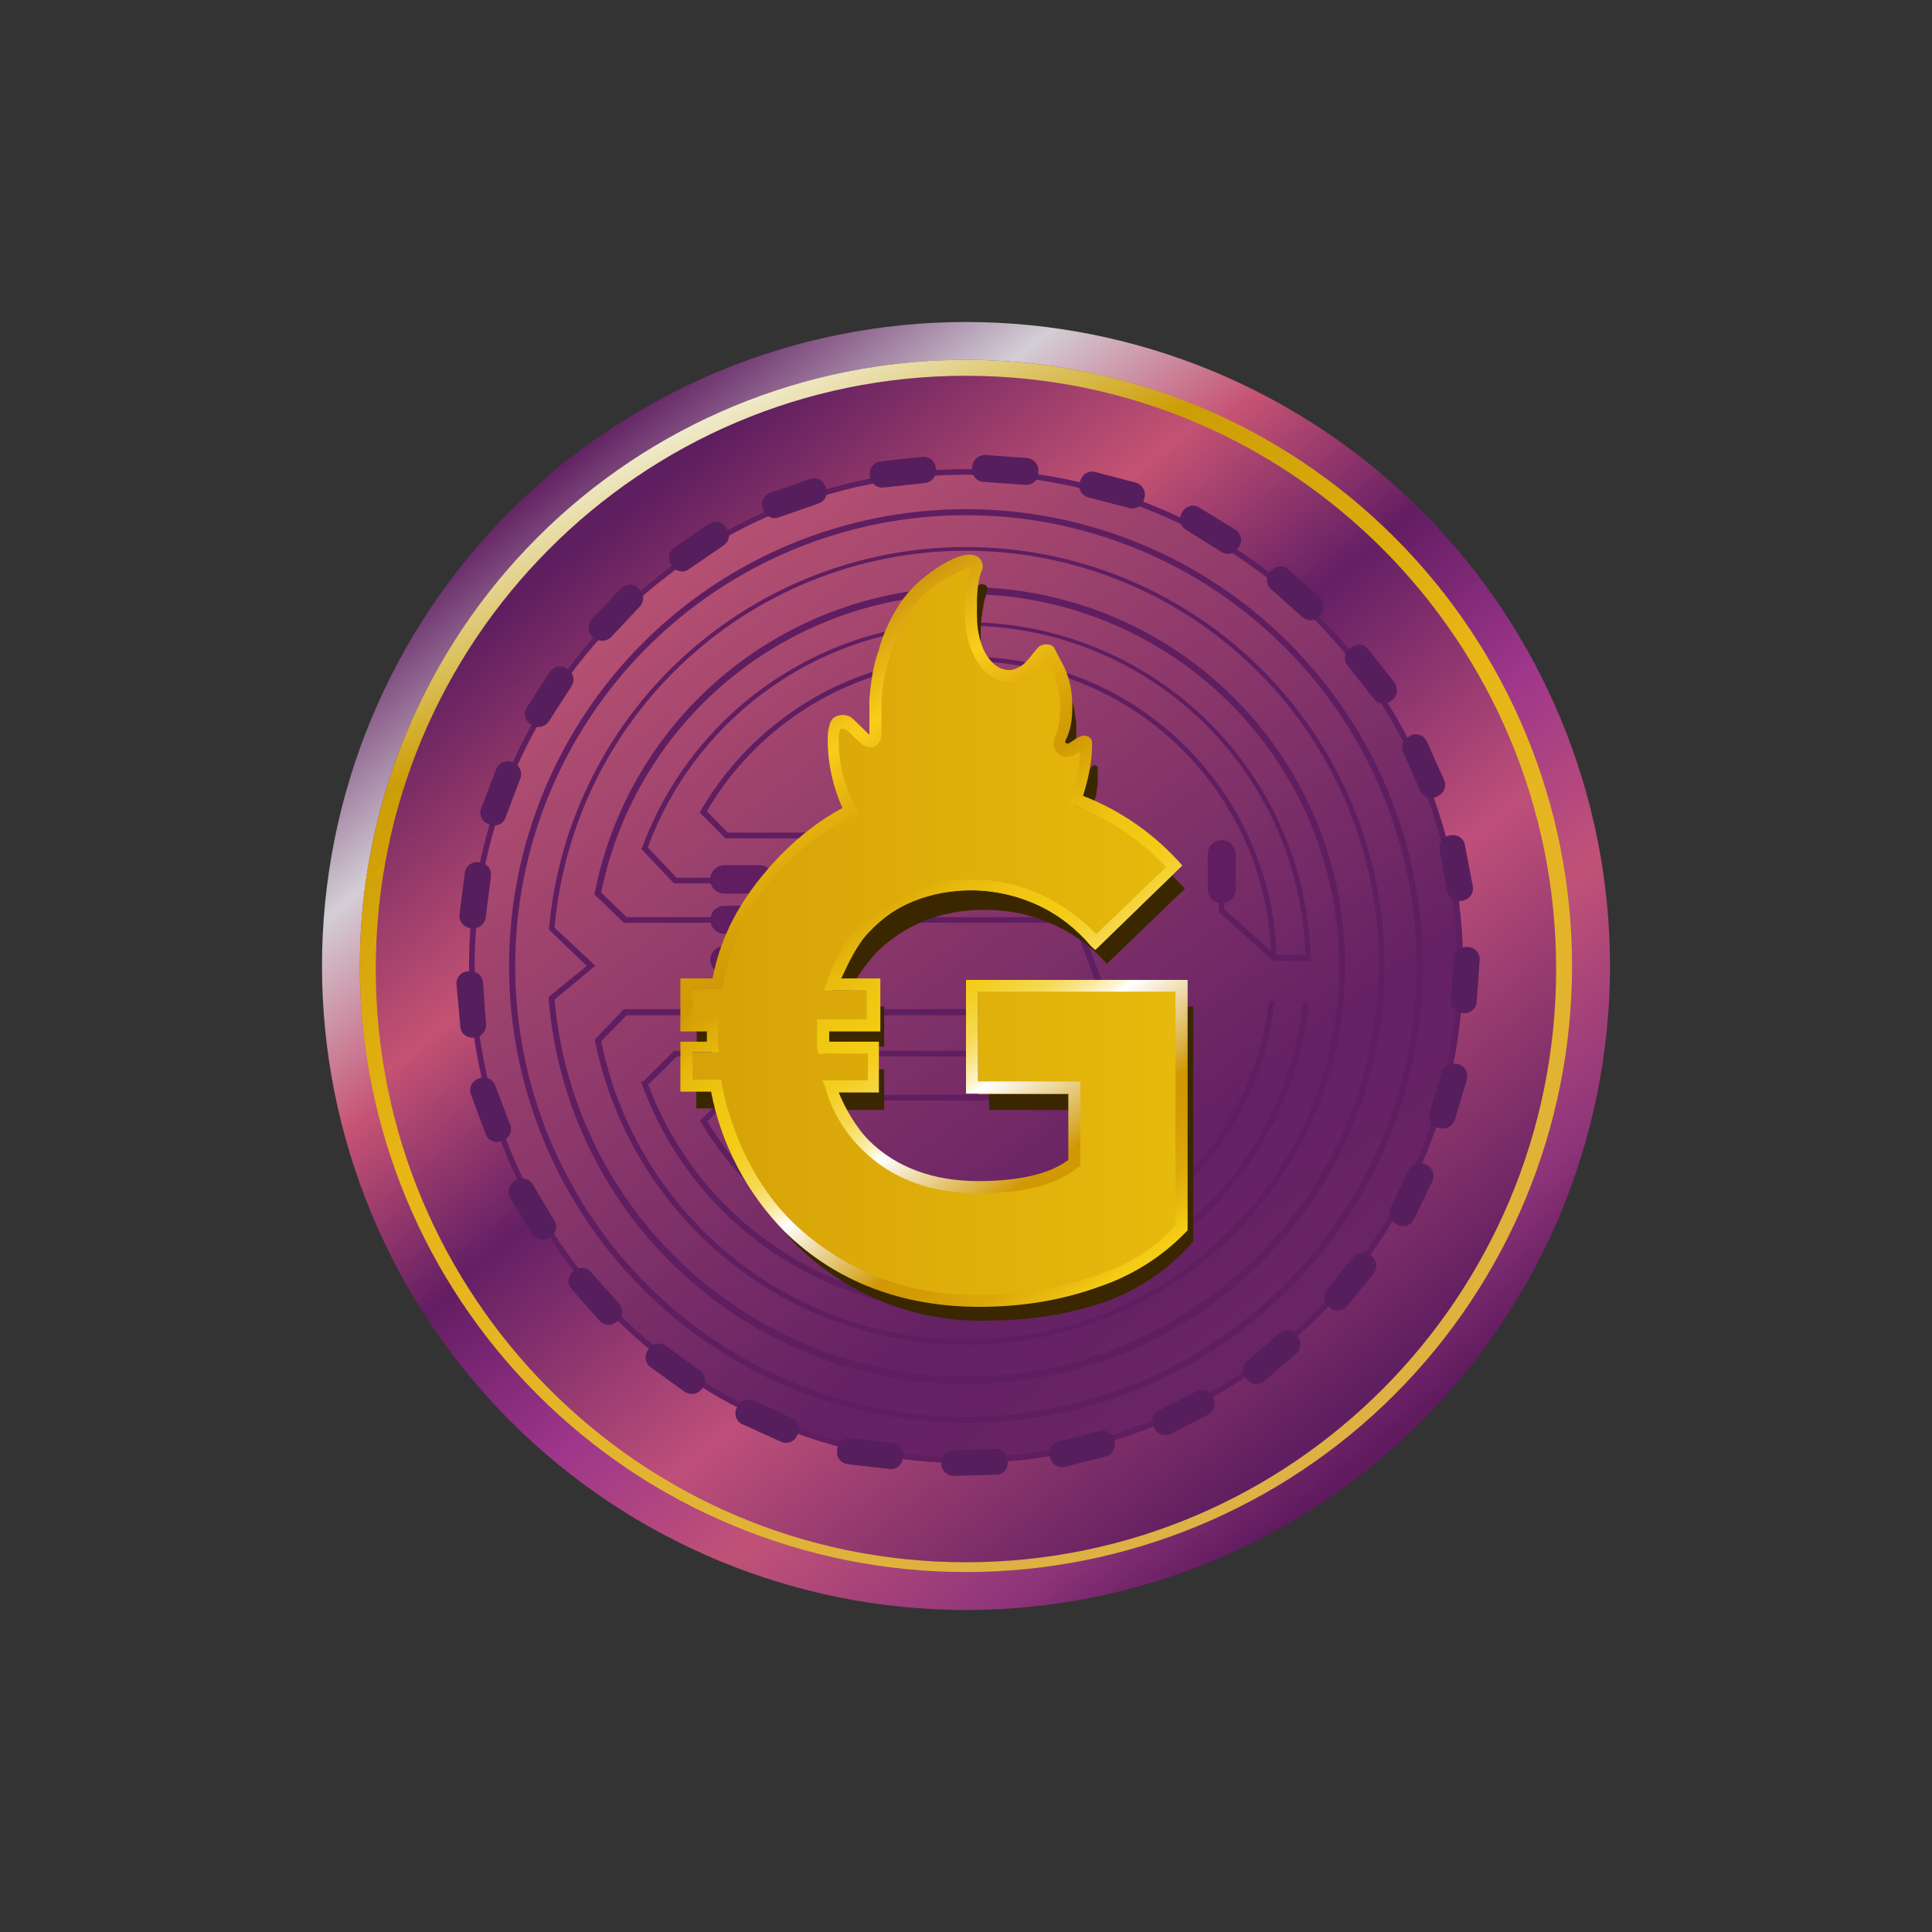 <svg width="24" height="24" viewBox="0 0 24 24" fill="none" xmlns="http://www.w3.org/2000/svg">
<rect x="0" y="0" width="24" height="24" fill="#333333" stroke="none"/>
<path d="M20 12C20 14.122 19.157 16.157 17.657 17.657C16.157 19.157 14.122 20 12 20C9.878 20 7.843 19.157 6.343 17.657C4.843 16.157 4 14.122 4 12C4 9.878 4.843 7.843 6.343 6.343C7.843 4.843 9.878 4 12 4C14.122 4 16.157 4.843 17.657 6.343C19.157 7.843 20 9.878 20 12Z" fill="url(#paint0_linear_328_22791)"/>
<path d="M19.529 12C19.529 13.997 18.736 15.912 17.324 17.324C15.912 18.736 13.996 19.529 12 19.529C10.003 19.529 8.088 18.736 6.676 17.324C5.263 15.912 4.47 13.997 4.47 12C4.47 10.003 5.263 8.088 6.676 6.676C8.088 5.264 10.003 4.47 12 4.47C13.996 4.47 15.912 5.264 17.324 6.676C18.736 8.088 19.529 10.003 19.529 12Z" fill="url(#paint1_linear_328_22791)"/>
<path fill-rule="evenodd" clip-rule="evenodd" d="M12 19.529C13.996 19.529 15.912 18.736 17.324 17.324C18.736 15.912 19.529 13.997 19.529 12C19.529 10.003 18.736 8.088 17.324 6.676C15.912 5.264 13.996 4.47 12 4.47C10.003 4.47 8.088 5.264 6.676 6.676C5.263 8.088 4.47 10.003 4.47 12C4.47 13.997 5.263 15.912 6.676 17.324C8.088 18.736 10.003 19.529 12 19.529ZM12 19.407C16.047 19.407 19.331 16.108 19.331 12.037C19.331 7.967 16.047 4.668 12 4.668C7.953 4.668 4.668 7.967 4.668 12.037C4.668 16.108 7.953 19.407 12 19.407Z" fill="url(#paint2_linear_328_22791)"/>
<path d="M18.174 12.001C18.174 12.812 18.014 13.614 17.704 14.363C17.394 15.112 16.939 15.793 16.366 16.366C15.792 16.94 15.112 17.394 14.363 17.705C13.614 18.015 12.811 18.175 12 18.175C11.189 18.175 10.386 18.015 9.637 17.705C8.888 17.394 8.207 16.94 7.634 16.366C7.061 15.793 6.606 15.112 6.296 14.363C5.985 13.614 5.826 12.812 5.826 12.001C5.826 10.363 6.476 8.793 7.634 7.635C8.792 6.477 10.362 5.827 12 5.827C13.637 5.827 15.208 6.477 16.366 7.635C17.523 8.793 18.174 10.363 18.174 12.001Z" fill="url(#paint3_linear_328_22791)"/>
<path fill-rule="evenodd" clip-rule="evenodd" d="M12 18.104C13.619 18.104 15.171 17.461 16.316 16.317C17.46 15.172 18.103 13.619 18.103 12.001C18.103 10.382 17.46 8.829 16.316 7.685C15.171 6.54 13.619 5.897 12 5.897C10.381 5.897 8.829 6.54 7.684 7.685C6.539 8.829 5.896 10.382 5.896 12.001C5.896 13.619 6.539 15.172 7.684 16.317C8.829 17.461 10.381 18.104 12 18.104ZM12 18.175C12.811 18.175 13.614 18.015 14.363 17.705C15.112 17.394 15.792 16.94 16.366 16.366C16.939 15.793 17.394 15.112 17.704 14.363C18.014 13.614 18.174 12.812 18.174 12.001C18.174 11.19 18.014 10.387 17.704 9.638C17.394 8.889 16.939 8.208 16.366 7.635C15.792 7.062 15.112 6.607 14.363 6.297C13.614 5.986 12.811 5.827 12 5.827C10.362 5.827 8.792 6.477 7.634 7.635C6.476 8.793 5.826 10.363 5.826 12.001C5.826 13.638 6.476 15.209 7.634 16.366C8.792 17.524 10.362 18.175 12 18.175Z" fill="#5F1E60"/>
<path fill-rule="evenodd" clip-rule="evenodd" d="M12 17.6C13.485 17.6 14.909 17.01 15.959 15.96C17.01 14.91 17.599 13.486 17.599 12C17.599 10.515 17.01 9.091 15.959 8.041C14.909 6.99 13.485 6.4 12 6.4C10.514 6.4 9.09 6.99 8.04 8.041C6.99 9.091 6.4 10.515 6.4 12C6.4 13.486 6.99 14.91 8.04 15.96C9.09 17.01 10.514 17.6 12 17.6ZM12 17.675C13.505 17.675 14.948 17.078 16.012 16.013C17.077 14.949 17.675 13.505 17.675 12C17.675 10.495 17.077 9.052 16.012 7.987C14.948 6.923 13.505 6.325 12 6.325C10.494 6.325 9.051 6.923 7.986 7.987C6.922 9.052 6.324 10.495 6.324 12C6.324 13.505 6.922 14.949 7.986 16.013C9.051 17.078 10.494 17.675 12 17.675Z" fill="#5F1E60"/>
<path d="M13.835 12.612H7.784L7.468 12.936C7.697 14.061 8.336 15.06 9.26 15.741C10.184 16.421 11.328 16.734 12.47 16.619C13.612 16.504 14.671 15.969 15.44 15.117C16.21 14.266 16.636 13.159 16.636 12.012C16.636 10.864 16.21 9.757 15.44 8.906C14.671 8.055 13.612 7.52 12.47 7.404C11.328 7.289 10.184 7.602 9.26 8.283C8.336 8.963 7.697 9.962 7.468 11.087L7.784 11.393H13.393L13.845 12.607L13.835 12.612ZM7.751 11.463L7.384 11.111C7.605 9.962 8.245 8.937 9.181 8.235C10.117 7.533 11.281 7.205 12.445 7.314C13.61 7.424 14.692 7.963 15.48 8.827C16.269 9.691 16.707 10.818 16.71 11.987C16.714 13.157 16.281 14.286 15.497 15.154C14.713 16.022 13.634 16.567 12.47 16.682C11.306 16.798 10.14 16.476 9.201 15.779C8.261 15.082 7.615 14.06 7.388 12.913L7.751 12.536H13.736L13.336 11.463H7.751Z" fill="#5F1E60"/>
<path d="M8.047 10.527L8.405 10.903H12.414V10.974H8.372L7.967 10.546L7.977 10.527C8.322 9.593 8.983 8.808 9.844 8.308C10.705 7.808 11.714 7.623 12.697 7.786C13.679 7.948 14.575 8.448 15.229 9.199C15.883 9.95 16.256 10.905 16.282 11.901V11.934H15.812L15.139 11.327V11.2H15.209V11.294L15.84 11.863H16.216C16.187 10.885 15.819 9.947 15.174 9.211C14.529 8.475 13.648 7.986 12.683 7.828C11.717 7.67 10.726 7.853 9.88 8.345C9.035 8.837 8.386 9.609 8.047 10.527ZM12 16.216C14.174 16.216 15.962 14.569 16.188 12.456L16.259 12.466C16.156 13.428 15.73 14.326 15.05 15.015C14.371 15.704 13.478 16.143 12.518 16.26C11.557 16.377 10.585 16.165 9.761 15.659C8.936 15.152 8.307 14.382 7.977 13.473L7.962 13.444L7.991 13.43H7.995L8.372 13.054H13.275V13.124H8.405C8.29 13.243 8.172 13.359 8.052 13.473C8.352 14.278 8.891 14.972 9.597 15.462C10.302 15.953 11.141 16.216 12 16.216Z" fill="#5F1E60"/>
<path d="M8.782 10.075C9.197 9.367 9.832 8.814 10.59 8.5C11.348 8.187 12.189 8.129 12.982 8.337C13.777 8.545 14.481 9.007 14.988 9.652C15.496 10.297 15.778 11.09 15.793 11.91H15.859C15.841 11.074 15.55 10.266 15.03 9.611C14.511 8.955 13.791 8.487 12.98 8.279C12.17 8.07 11.314 8.133 10.542 8.456C9.77 8.78 9.126 9.346 8.706 10.07L8.692 10.094L9.012 10.414H12.626V10.343H9.04L8.782 10.08V10.075ZM12.024 15.764C12.948 15.765 13.839 15.426 14.529 14.811C15.219 14.197 15.659 13.35 15.765 12.433L15.836 12.442C15.742 13.241 15.4 13.991 14.858 14.586C14.316 15.18 13.601 15.589 12.813 15.755C12.026 15.921 11.206 15.835 10.47 15.51C9.734 15.185 9.119 14.637 8.711 13.943L8.697 13.92L9.026 13.6H13.549V13.67H9.054L8.786 13.929C9.121 14.489 9.595 14.953 10.162 15.275C10.73 15.597 11.371 15.765 12.024 15.764Z" fill="#5F1E60"/>
<path fill-rule="evenodd" clip-rule="evenodd" d="M7.393 11.999L6.889 12.418C7.004 13.735 7.623 14.956 8.617 15.827C9.611 16.699 10.902 17.153 12.223 17.095C13.543 17.038 14.79 16.473 15.704 15.518C16.618 14.563 17.129 13.293 17.129 11.971C17.129 10.649 16.618 9.379 15.704 8.424C14.79 7.469 13.543 6.904 12.223 6.846C10.902 6.789 9.611 7.243 8.617 8.114C7.623 8.986 7.004 10.207 6.889 11.524L7.397 11.999H7.393ZM6.814 12.385C6.915 13.724 7.529 14.972 8.53 15.868C9.53 16.764 10.838 17.239 12.18 17.192C13.522 17.145 14.794 16.582 15.729 15.618C16.665 14.655 17.192 13.367 17.199 12.024C17.207 10.682 16.695 9.388 15.77 8.414C14.845 7.441 13.579 6.862 12.238 6.801C10.897 6.739 9.583 7.199 8.573 8.084C7.563 8.968 6.934 10.21 6.819 11.547L7.289 11.999L6.814 12.385Z" fill="#5F1E60"/>
<path d="M12.08 5.793C12.08 5.713 12.155 5.652 12.24 5.652L12.758 5.689C12.842 5.699 12.904 5.769 12.899 5.849V5.882C12.898 5.902 12.893 5.921 12.884 5.939C12.875 5.957 12.863 5.973 12.848 5.986C12.833 5.999 12.816 6.009 12.797 6.016C12.778 6.022 12.759 6.025 12.739 6.023L12.216 5.986C12.197 5.984 12.178 5.979 12.16 5.971C12.142 5.962 12.126 5.95 12.113 5.935C12.1 5.92 12.09 5.903 12.083 5.884C12.077 5.865 12.074 5.845 12.075 5.826V5.797L12.08 5.793ZM13.421 5.972C13.426 5.952 13.435 5.934 13.447 5.919C13.459 5.903 13.474 5.889 13.491 5.879C13.508 5.869 13.527 5.863 13.546 5.86C13.566 5.857 13.586 5.858 13.605 5.863L14.108 5.995C14.188 6.019 14.24 6.099 14.217 6.183L14.212 6.202C14.207 6.222 14.198 6.24 14.186 6.256C14.174 6.273 14.158 6.286 14.141 6.296C14.123 6.306 14.104 6.313 14.084 6.315C14.064 6.318 14.043 6.316 14.024 6.31L13.52 6.179C13.5 6.174 13.482 6.165 13.466 6.153C13.45 6.14 13.436 6.125 13.426 6.108C13.416 6.09 13.409 6.071 13.407 6.05C13.405 6.03 13.406 6.01 13.412 5.99L13.421 5.972ZM11.624 5.807C11.619 5.768 11.599 5.732 11.568 5.707C11.537 5.683 11.498 5.671 11.459 5.675L10.941 5.732C10.922 5.733 10.902 5.739 10.885 5.748C10.867 5.757 10.851 5.77 10.839 5.785C10.826 5.801 10.816 5.818 10.811 5.837C10.805 5.856 10.803 5.876 10.805 5.896V5.924C10.819 6.004 10.89 6.066 10.974 6.056L11.492 6C11.577 5.99 11.633 5.915 11.628 5.835V5.807H11.624ZM10.254 6.042C10.241 6.005 10.214 5.974 10.179 5.957C10.144 5.939 10.104 5.936 10.066 5.948L9.567 6.122C9.53 6.135 9.499 6.162 9.482 6.197C9.464 6.232 9.461 6.273 9.473 6.31L9.482 6.334C9.511 6.414 9.595 6.456 9.671 6.428L10.169 6.254C10.207 6.241 10.237 6.214 10.255 6.179C10.273 6.144 10.276 6.103 10.264 6.066L10.254 6.042ZM9.017 6.55C9.006 6.533 8.991 6.519 8.975 6.508C8.958 6.496 8.939 6.488 8.92 6.484C8.9 6.481 8.88 6.481 8.86 6.485C8.84 6.489 8.821 6.497 8.805 6.508L8.372 6.804C8.306 6.852 8.287 6.946 8.334 7.016L8.348 7.035C8.395 7.101 8.49 7.12 8.555 7.073L8.988 6.776C9.059 6.729 9.078 6.635 9.031 6.569L9.017 6.55ZM7.925 7.303C7.896 7.276 7.858 7.261 7.818 7.262C7.778 7.263 7.741 7.28 7.713 7.308L7.355 7.689C7.328 7.717 7.312 7.755 7.312 7.795C7.312 7.835 7.328 7.873 7.355 7.901L7.379 7.92C7.435 7.976 7.534 7.972 7.591 7.915L7.948 7.534C7.976 7.505 7.99 7.467 7.99 7.427C7.989 7.387 7.972 7.35 7.944 7.322L7.925 7.303ZM7.035 8.301C7.002 8.28 6.961 8.273 6.922 8.282C6.883 8.291 6.85 8.314 6.828 8.348L6.546 8.786C6.499 8.856 6.518 8.95 6.588 8.993L6.607 9.007C6.678 9.054 6.772 9.03 6.819 8.96L7.101 8.522C7.122 8.488 7.129 8.448 7.12 8.409C7.112 8.37 7.088 8.336 7.054 8.315L7.035 8.301ZM6.353 9.463C6.316 9.451 6.276 9.454 6.241 9.47C6.206 9.487 6.179 9.516 6.165 9.553L5.977 10.042C5.948 10.122 5.986 10.207 6.066 10.235L6.09 10.245C6.165 10.273 6.254 10.235 6.278 10.16L6.466 9.666C6.479 9.629 6.477 9.59 6.461 9.555C6.445 9.52 6.417 9.492 6.381 9.477L6.353 9.459V9.463ZM5.944 10.71C5.924 10.708 5.904 10.709 5.884 10.714C5.865 10.72 5.847 10.729 5.831 10.741C5.816 10.753 5.802 10.768 5.793 10.786C5.783 10.803 5.777 10.822 5.774 10.842L5.708 11.36C5.699 11.445 5.755 11.515 5.84 11.529H5.864C5.944 11.543 6.019 11.482 6.033 11.402L6.099 10.885C6.102 10.865 6.1 10.845 6.095 10.825C6.09 10.806 6.081 10.788 6.069 10.772C6.056 10.756 6.041 10.743 6.024 10.733C6.006 10.724 5.987 10.717 5.967 10.715L5.944 10.71ZM5.812 12.066C5.792 12.067 5.773 12.072 5.755 12.081C5.737 12.089 5.721 12.101 5.708 12.116C5.695 12.131 5.685 12.149 5.678 12.167C5.672 12.186 5.669 12.206 5.671 12.226L5.718 12.748C5.718 12.833 5.793 12.894 5.873 12.889H5.901C5.981 12.88 6.042 12.809 6.038 12.725L6 12.207C5.999 12.187 5.994 12.167 5.985 12.149C5.976 12.131 5.963 12.114 5.948 12.101C5.932 12.088 5.915 12.078 5.895 12.072C5.876 12.066 5.856 12.064 5.835 12.066H5.812ZM5.939 13.402C5.902 13.416 5.871 13.444 5.854 13.48C5.838 13.516 5.836 13.558 5.85 13.595L6.033 14.089C6.061 14.165 6.146 14.207 6.221 14.174L6.25 14.169C6.287 14.155 6.317 14.127 6.334 14.091C6.351 14.055 6.353 14.014 6.339 13.976L6.151 13.482C6.137 13.446 6.11 13.416 6.075 13.4C6.039 13.383 5.999 13.38 5.962 13.393L5.939 13.402ZM6.391 14.673C6.32 14.72 6.297 14.809 6.339 14.88L6.607 15.327C6.654 15.397 6.748 15.421 6.814 15.379L6.838 15.369C6.908 15.322 6.932 15.228 6.885 15.162L6.617 14.71C6.595 14.677 6.562 14.653 6.523 14.644C6.484 14.635 6.443 14.642 6.41 14.663L6.391 14.673ZM7.111 15.802C7.082 15.829 7.064 15.867 7.062 15.906C7.061 15.946 7.075 15.985 7.101 16.014L7.45 16.409C7.506 16.47 7.6 16.475 7.661 16.419L7.68 16.404C7.709 16.378 7.727 16.34 7.728 16.3C7.73 16.261 7.716 16.222 7.69 16.193L7.341 15.802C7.315 15.772 7.278 15.754 7.238 15.751C7.199 15.749 7.16 15.762 7.13 15.788L7.111 15.802ZM8.047 16.776C8 16.842 8.014 16.936 8.08 16.983L8.504 17.289C8.574 17.336 8.668 17.322 8.715 17.256L8.73 17.237C8.741 17.221 8.75 17.203 8.755 17.184C8.76 17.164 8.76 17.144 8.757 17.125C8.754 17.105 8.747 17.086 8.737 17.069C8.726 17.052 8.713 17.037 8.697 17.026L8.273 16.72C8.257 16.708 8.239 16.699 8.219 16.695C8.2 16.69 8.18 16.689 8.16 16.692C8.141 16.695 8.122 16.702 8.105 16.712C8.088 16.723 8.073 16.737 8.061 16.753L8.047 16.776ZM9.148 17.496C9.115 17.572 9.148 17.661 9.224 17.694L9.704 17.91C9.779 17.943 9.868 17.91 9.901 17.835L9.911 17.811C9.927 17.775 9.928 17.734 9.914 17.697C9.899 17.66 9.871 17.63 9.835 17.614L9.36 17.397C9.324 17.381 9.283 17.38 9.246 17.395C9.209 17.409 9.179 17.437 9.162 17.473L9.148 17.496ZM10.4 18.023C10.386 18.103 10.447 18.179 10.527 18.188L11.05 18.249C11.134 18.259 11.205 18.202 11.214 18.117L11.219 18.094C11.222 18.074 11.22 18.054 11.215 18.035C11.21 18.015 11.201 17.997 11.189 17.982C11.176 17.966 11.161 17.953 11.144 17.943C11.126 17.933 11.107 17.927 11.087 17.924L10.569 17.868C10.55 17.865 10.53 17.867 10.51 17.872C10.491 17.877 10.473 17.886 10.457 17.898C10.441 17.911 10.428 17.926 10.418 17.943C10.409 17.961 10.402 17.98 10.4 18V18.023ZM11.694 18.193C11.699 18.273 11.77 18.339 11.85 18.334L12.377 18.32C12.457 18.32 12.523 18.249 12.518 18.165V18.141C12.515 18.102 12.498 18.065 12.469 18.039C12.44 18.012 12.402 17.998 12.363 18L11.845 18.014C11.825 18.014 11.805 18.018 11.786 18.026C11.768 18.034 11.751 18.045 11.737 18.06C11.723 18.074 11.712 18.091 11.704 18.11C11.697 18.129 11.694 18.149 11.694 18.169V18.193ZM13.045 18.113C13.068 18.193 13.148 18.24 13.228 18.221L13.737 18.094C13.774 18.084 13.807 18.06 13.827 18.026C13.847 17.993 13.853 17.953 13.845 17.915V17.892C13.841 17.871 13.832 17.852 13.82 17.836C13.808 17.819 13.793 17.805 13.775 17.794C13.758 17.784 13.738 17.777 13.717 17.774C13.697 17.771 13.676 17.773 13.657 17.779L13.148 17.906C13.129 17.911 13.111 17.919 13.095 17.931C13.079 17.943 13.066 17.958 13.056 17.975C13.046 17.992 13.04 18.011 13.037 18.03C13.034 18.05 13.035 18.07 13.04 18.089L13.045 18.113ZM14.344 17.75C14.381 17.821 14.471 17.849 14.546 17.811L15.012 17.572C15.047 17.553 15.072 17.521 15.084 17.483C15.095 17.445 15.091 17.404 15.073 17.369L15.064 17.346C15.045 17.311 15.013 17.285 14.975 17.274C14.937 17.262 14.896 17.266 14.861 17.285L14.391 17.524C14.356 17.543 14.33 17.575 14.319 17.613C14.307 17.651 14.311 17.692 14.329 17.727L14.344 17.75ZM15.497 17.139C15.548 17.204 15.643 17.209 15.708 17.157L16.104 16.814C16.134 16.788 16.152 16.751 16.154 16.711C16.157 16.671 16.144 16.632 16.118 16.602L16.104 16.583C16.078 16.553 16.041 16.534 16.002 16.53C15.962 16.527 15.922 16.539 15.892 16.564L15.492 16.908C15.462 16.934 15.444 16.971 15.441 17.011C15.438 17.051 15.452 17.09 15.478 17.12L15.497 17.139ZM16.527 16.249C16.588 16.296 16.683 16.291 16.734 16.226L17.064 15.821C17.089 15.79 17.102 15.751 17.098 15.711C17.095 15.671 17.075 15.635 17.045 15.609L17.026 15.595C16.995 15.569 16.956 15.557 16.916 15.561C16.877 15.564 16.84 15.583 16.814 15.614L16.485 16.023C16.433 16.084 16.438 16.179 16.504 16.23L16.527 16.249ZM17.365 15.219C17.445 15.252 17.534 15.219 17.567 15.143L17.793 14.673C17.802 14.655 17.807 14.635 17.808 14.615C17.809 14.596 17.806 14.576 17.8 14.557C17.794 14.538 17.783 14.521 17.77 14.506C17.757 14.491 17.741 14.479 17.723 14.47L17.699 14.461C17.663 14.445 17.623 14.443 17.586 14.456C17.549 14.469 17.518 14.496 17.501 14.532L17.275 15.002C17.238 15.082 17.271 15.171 17.346 15.204L17.37 15.219H17.365ZM17.883 14.014C17.962 14.037 18.043 13.99 18.071 13.915L18.221 13.412C18.233 13.374 18.23 13.333 18.213 13.298C18.195 13.263 18.164 13.236 18.127 13.223L18.099 13.219C18.061 13.207 18.021 13.21 17.986 13.227C17.951 13.245 17.924 13.275 17.911 13.313L17.76 13.816C17.732 13.896 17.779 13.981 17.854 14.005L17.883 14.014ZM18.188 12.588C18.268 12.588 18.339 12.527 18.344 12.447L18.381 11.925C18.383 11.905 18.38 11.885 18.373 11.866C18.367 11.847 18.357 11.83 18.344 11.815C18.331 11.8 18.315 11.788 18.297 11.779C18.279 11.771 18.26 11.766 18.24 11.764H18.216C18.197 11.763 18.177 11.766 18.158 11.772C18.14 11.779 18.122 11.789 18.107 11.802C18.092 11.815 18.08 11.831 18.072 11.849C18.063 11.867 18.058 11.886 18.057 11.906L18.024 12.423C18.014 12.508 18.08 12.579 18.165 12.583H18.188V12.588ZM14.692 6.353C14.739 6.282 14.833 6.259 14.899 6.306L15.346 6.579C15.417 6.626 15.44 6.72 15.393 6.786L15.379 6.809C15.332 6.88 15.242 6.903 15.172 6.856L14.729 6.579C14.696 6.557 14.672 6.524 14.663 6.485C14.655 6.446 14.661 6.405 14.682 6.372L14.692 6.353ZM15.793 7.087C15.819 7.057 15.856 7.039 15.896 7.036C15.936 7.033 15.975 7.047 16.005 7.073L16.395 7.426C16.457 7.482 16.461 7.576 16.405 7.637L16.391 7.656C16.364 7.685 16.326 7.703 16.287 7.705C16.247 7.706 16.208 7.692 16.179 7.666L15.788 7.317C15.758 7.291 15.74 7.254 15.738 7.214C15.735 7.175 15.748 7.136 15.774 7.106L15.793 7.087ZM16.786 8.047C16.852 7.99 16.946 8 16.998 8.066L17.323 8.48C17.37 8.546 17.365 8.64 17.299 8.692L17.28 8.706C17.265 8.718 17.247 8.727 17.228 8.733C17.209 8.738 17.189 8.74 17.169 8.738C17.15 8.736 17.131 8.73 17.113 8.72C17.096 8.71 17.081 8.698 17.068 8.682L16.739 8.268C16.727 8.252 16.718 8.234 16.713 8.215C16.708 8.196 16.706 8.176 16.709 8.156C16.712 8.137 16.718 8.118 16.728 8.1C16.738 8.083 16.751 8.068 16.767 8.056L16.786 8.042V8.047ZM17.529 9.134C17.605 9.101 17.689 9.134 17.727 9.214L17.939 9.689C17.972 9.764 17.939 9.854 17.864 9.887L17.84 9.901C17.822 9.909 17.802 9.913 17.782 9.913C17.763 9.913 17.743 9.909 17.725 9.902C17.706 9.895 17.69 9.884 17.675 9.87C17.661 9.856 17.65 9.839 17.642 9.821L17.431 9.346C17.415 9.309 17.414 9.268 17.428 9.231C17.442 9.194 17.47 9.164 17.506 9.148L17.529 9.134ZM18.024 10.376C18.104 10.362 18.184 10.414 18.198 10.499L18.297 11.016C18.302 11.054 18.293 11.093 18.271 11.124C18.25 11.156 18.216 11.178 18.179 11.186L18.155 11.19C18.136 11.194 18.116 11.195 18.096 11.191C18.077 11.187 18.058 11.18 18.041 11.169C18.025 11.158 18.011 11.144 17.999 11.127C17.988 11.111 17.98 11.092 17.977 11.073L17.883 10.555C17.875 10.517 17.883 10.478 17.904 10.445C17.925 10.413 17.958 10.39 17.995 10.381H18.024V10.376Z" fill="#561E5D"/>
<path d="M15.003 10.612C15.003 10.565 15.021 10.521 15.054 10.489C15.086 10.456 15.131 10.438 15.177 10.438C15.223 10.438 15.268 10.456 15.3 10.489C15.333 10.521 15.351 10.565 15.351 10.612V11.049C15.351 11.095 15.333 11.14 15.3 11.172C15.268 11.205 15.223 11.223 15.177 11.223C15.131 11.223 15.086 11.205 15.054 11.172C15.021 11.14 15.003 11.095 15.003 11.049V10.612ZM9.436 10.748C9.483 10.748 9.528 10.767 9.561 10.8C9.594 10.833 9.612 10.878 9.612 10.925C9.612 10.971 9.594 11.016 9.561 11.049C9.528 11.082 9.483 11.101 9.436 11.101H8.998C8.951 11.101 8.907 11.082 8.873 11.049C8.84 11.016 8.822 10.971 8.822 10.925C8.822 10.878 8.84 10.833 8.873 10.8C8.907 10.767 8.951 10.748 8.998 10.748H9.436ZM9.436 11.247C9.483 11.247 9.528 11.265 9.561 11.299C9.594 11.332 9.612 11.377 9.612 11.423C9.612 11.47 9.594 11.515 9.561 11.548C9.528 11.581 9.483 11.6 9.436 11.6H8.998C8.952 11.6 8.908 11.582 8.875 11.549C8.842 11.516 8.824 11.472 8.824 11.426C8.824 11.38 8.842 11.335 8.875 11.303C8.908 11.27 8.952 11.252 8.998 11.252H9.436V11.247ZM9.436 11.751C9.459 11.751 9.481 11.755 9.503 11.764C9.524 11.773 9.543 11.785 9.559 11.802C9.575 11.818 9.588 11.837 9.597 11.858C9.606 11.879 9.61 11.902 9.61 11.925C9.61 11.947 9.606 11.97 9.597 11.991C9.588 12.012 9.575 12.031 9.559 12.048C9.543 12.064 9.524 12.077 9.503 12.085C9.481 12.094 9.459 12.099 9.436 12.099H8.998C8.975 12.099 8.953 12.094 8.932 12.085C8.91 12.077 8.891 12.064 8.875 12.048C8.859 12.031 8.846 12.012 8.837 11.991C8.829 11.97 8.824 11.947 8.824 11.925C8.824 11.902 8.829 11.879 8.837 11.858C8.846 11.837 8.859 11.818 8.875 11.802C8.891 11.785 8.91 11.773 8.932 11.764C8.953 11.755 8.975 11.751 8.998 11.751H9.436Z" fill="#601D60"/>
<path d="M14.823 12.503V15.421C14.531 15.76 14.157 16.017 13.736 16.169C13.303 16.32 12.819 16.404 12.287 16.404C11.85 16.419 11.415 16.345 11.007 16.188C10.6 16.03 10.228 15.791 9.915 15.487C9.45 15.02 9.142 14.419 9.035 13.769H8.649V13.27H8.983V12.988H8.654V12.489H9.049C9.167 11.887 9.449 11.355 9.896 10.903C10.132 10.654 10.414 10.47 10.696 10.32C10.617 10.193 10.562 10.053 10.536 9.906C10.514 9.829 10.502 9.75 10.498 9.67V9.487C10.498 9.421 10.498 9.374 10.517 9.322C10.517 9.289 10.55 9.256 10.583 9.237C10.616 9.223 10.649 9.237 10.682 9.256C10.734 9.303 10.786 9.355 10.852 9.388C10.852 9.421 10.866 9.435 10.884 9.454C10.931 9.473 10.969 9.473 11.002 9.44C11.016 9.421 11.016 9.407 11.016 9.407V9.209C11.016 9.12 11.016 9.054 11.035 8.974C11.049 8.772 11.082 8.574 11.153 8.372C11.186 8.188 11.247 8.023 11.35 7.854C11.435 7.741 11.539 7.604 11.666 7.524C11.783 7.421 11.934 7.336 12.084 7.289C12.117 7.289 12.15 7.275 12.183 7.256C12.202 7.256 12.23 7.256 12.249 7.275C12.268 7.289 12.268 7.308 12.268 7.322C12.249 7.369 12.249 7.407 12.235 7.44C12.216 7.487 12.216 7.557 12.202 7.604C12.202 7.656 12.183 7.708 12.183 7.774V7.924C12.183 8.037 12.202 8.174 12.249 8.273C12.268 8.357 12.32 8.423 12.353 8.489C12.386 8.536 12.433 8.574 12.503 8.607C12.55 8.654 12.616 8.673 12.687 8.673C12.745 8.674 12.803 8.658 12.852 8.626C12.918 8.588 12.975 8.535 13.016 8.47C13.035 8.456 13.054 8.423 13.068 8.404C13.068 8.404 13.068 8.39 13.087 8.39C13.101 8.357 13.167 8.357 13.181 8.39C13.2 8.437 13.219 8.47 13.233 8.522C13.284 8.621 13.336 8.739 13.35 8.852C13.35 8.889 13.369 8.941 13.369 8.993V9.106C13.369 9.237 13.35 9.374 13.303 9.487C13.303 9.506 13.284 9.52 13.303 9.553C13.317 9.623 13.369 9.637 13.416 9.623C13.435 9.623 13.435 9.604 13.454 9.604C13.487 9.59 13.534 9.557 13.567 9.52C13.567 9.52 13.586 9.506 13.6 9.506C13.619 9.506 13.637 9.52 13.637 9.539V9.703C13.637 9.774 13.619 9.821 13.619 9.873C13.586 9.971 13.534 10.089 13.487 10.202C13.967 10.371 14.367 10.654 14.72 11.04L13.75 11.972C13.557 11.757 13.32 11.586 13.056 11.471C12.791 11.356 12.505 11.299 12.216 11.303C11.684 11.303 11.233 11.492 10.884 11.835C10.696 12.052 10.555 12.254 10.466 12.503H10.983V13.002H10.371V13.284H10.983V13.788H10.452C10.536 14.037 10.687 14.268 10.884 14.47C11.233 14.819 11.703 14.988 12.287 14.988C12.819 14.988 13.219 14.884 13.468 14.687V13.788H12.287V12.503H14.823Z" fill="#3A2700"/>
<path d="M14.683 12.307V15.224C14.394 15.536 14.027 15.765 13.619 15.888C13.186 16.057 12.702 16.123 12.17 16.123C11.734 16.137 11.3 16.063 10.893 15.905C10.486 15.748 10.115 15.51 9.803 15.205C9.329 14.761 9.012 14.175 8.899 13.535H8.518V13.074H8.847V12.791H8.518V12.283H8.918C9.025 11.689 9.317 11.144 9.751 10.725C9.985 10.482 10.263 10.284 10.57 10.142C10.499 10.01 10.433 9.874 10.4 9.723L10.353 9.474V9.29C10.353 9.224 10.353 9.177 10.367 9.125C10.367 9.092 10.4 9.06 10.433 9.041C10.466 9.027 10.499 9.041 10.518 9.06C10.584 9.107 10.636 9.158 10.683 9.21L10.753 9.257C10.786 9.276 10.833 9.276 10.848 9.243C10.866 9.224 10.866 9.21 10.866 9.196V9.008C10.866 8.923 10.866 8.857 10.885 8.773C10.913 8.379 11.032 7.997 11.233 7.657C11.318 7.544 11.422 7.37 11.553 7.285C11.648 7.187 11.803 7.121 11.953 7.05C11.986 7.05 12.019 7.036 12.052 7.017C12.071 7.017 12.099 7.017 12.118 7.036C12.137 7.055 12.137 7.069 12.137 7.083C12.118 7.135 12.118 7.168 12.104 7.22C12.085 7.267 12.085 7.337 12.071 7.384C12.071 7.431 12.052 7.525 12.052 7.591V7.742C12.052 7.86 12.071 7.991 12.118 8.095C12.137 8.175 12.184 8.241 12.217 8.311C12.269 8.358 12.302 8.344 12.367 8.391C12.419 8.424 12.485 8.438 12.556 8.424C12.617 8.424 12.669 8.457 12.72 8.424C12.786 8.392 12.839 8.339 12.871 8.274L12.918 8.208C12.918 8.208 12.918 8.194 12.937 8.194C12.951 8.161 13.017 8.161 13.036 8.194L13.102 8.311C13.149 8.405 13.2 8.528 13.219 8.641C13.219 8.674 13.238 8.725 13.238 8.777V8.89C13.238 9.027 13.219 9.158 13.167 9.276C13.167 9.29 13.153 9.309 13.167 9.342C13.186 9.389 13.229 9.389 13.295 9.375C13.313 9.375 13.313 9.361 13.328 9.361C13.361 9.342 13.412 9.309 13.445 9.276C13.445 9.276 13.464 9.257 13.478 9.257C13.497 9.257 13.511 9.276 13.511 9.29V9.375L13.521 9.492C13.521 9.558 13.502 9.61 13.502 9.657L13.351 10.01C13.836 10.175 14.236 10.457 14.589 10.843L13.619 11.789C13.429 11.566 13.194 11.386 12.93 11.26C12.666 11.135 12.378 11.066 12.085 11.06C11.553 11.06 11.102 11.243 10.753 11.591C10.551 11.794 10.419 12.076 10.335 12.307H10.852V12.805H10.236V13.088H10.848V13.554H10.316C10.4 13.817 10.551 14.09 10.753 14.288C11.102 14.641 11.568 14.806 12.151 14.806C12.688 14.806 13.088 14.707 13.337 14.504V13.591H12.151V12.307H14.687H14.683Z" fill="url(#paint4_linear_328_22791)"/>
<path d="M12.169 16.234C11.2 16.234 10.381 15.919 9.75 15.303C9.28 14.825 8.96 14.22 8.833 13.561H8.452V12.94H8.781V12.813H8.452V12.154H8.852C8.965 11.552 9.266 11.072 9.699 10.62C9.934 10.385 10.183 10.187 10.466 10.037C10.347 9.775 10.284 9.491 10.282 9.204C10.282 9.138 10.282 9.086 10.301 9.02C10.315 8.954 10.348 8.903 10.419 8.888C10.451 8.879 10.485 8.879 10.517 8.887C10.549 8.895 10.579 8.912 10.602 8.936L10.8 9.128V8.686C10.819 8.47 10.847 8.253 10.918 8.074C10.964 7.886 11.049 7.707 11.153 7.538C11.24 7.397 11.352 7.273 11.482 7.171C11.6 7.072 12.009 6.776 12.169 6.936C12.202 6.973 12.216 7.02 12.202 7.072C12.15 7.176 12.136 7.368 12.136 7.491V7.637C12.136 7.754 12.15 7.872 12.183 7.971C12.226 8.131 12.353 8.324 12.536 8.324C12.583 8.324 12.63 8.305 12.687 8.272C12.772 8.211 12.828 8.112 12.903 8.037C12.95 7.99 13.068 7.99 13.101 8.056L13.167 8.187C13.261 8.343 13.308 8.512 13.318 8.686C13.327 8.865 13.318 9.044 13.233 9.204V9.223L13.252 9.237H13.271C13.327 9.208 13.402 9.138 13.468 9.138C13.534 9.138 13.567 9.185 13.567 9.237C13.567 9.467 13.52 9.67 13.454 9.886C13.929 10.071 14.352 10.368 14.687 10.752L13.605 11.801L13.553 11.754C13.371 11.537 13.144 11.361 12.887 11.241C12.63 11.121 12.35 11.058 12.066 11.058C11.548 11.058 11.134 11.223 10.8 11.575C10.649 11.726 10.536 11.971 10.452 12.154H10.936V12.813H10.301V12.94H10.918V13.571H10.419C10.499 13.768 10.635 14.008 10.8 14.173C11.134 14.503 11.6 14.672 12.15 14.672C12.649 14.672 13.035 14.587 13.271 14.409V13.585H12V12.173H14.753V15.284L14.734 15.303C14.434 15.614 14.062 15.848 13.652 15.985C13.2 16.15 12.701 16.234 12.169 16.234ZM8.602 13.411H8.965V13.458C9.082 14.079 9.383 14.733 9.849 15.185C10.157 15.482 10.52 15.714 10.919 15.868C11.317 16.023 11.742 16.096 12.169 16.084C12.687 16.084 13.167 15.999 13.6 15.848C14.019 15.717 14.353 15.5 14.602 15.218V12.319H12.15V13.434H13.421V14.488L13.383 14.507C13.12 14.724 12.701 14.823 12.15 14.823C11.553 14.823 11.068 14.639 10.701 14.272C10.485 14.059 10.329 13.793 10.249 13.5L10.216 13.42H10.781V13.091H10.169L10.15 13.025V12.663H10.767V12.305H10.235L10.268 12.201C10.353 11.966 10.503 11.674 10.682 11.477C10.863 11.296 11.079 11.153 11.317 11.059C11.555 10.964 11.81 10.919 12.066 10.926C12.687 10.926 13.2 11.185 13.619 11.604L14.485 10.771C14.167 10.429 13.774 10.166 13.336 10.004L13.252 9.971L13.285 9.905C13.374 9.726 13.416 9.533 13.416 9.34C13.346 9.373 13.275 9.434 13.181 9.387C13.096 9.326 13.068 9.246 13.101 9.171C13.167 9.02 13.176 8.851 13.167 8.686C13.153 8.54 13.106 8.408 13.035 8.272L12.988 8.173C12.988 8.211 12.861 8.319 12.833 8.347C12.757 8.422 12.657 8.466 12.55 8.47C12.155 8.47 11.986 7.985 11.986 7.656C11.986 7.477 11.991 7.312 12.033 7.138C12.033 7.105 12.052 7.072 12.052 7.039C12.052 7.039 11.703 7.19 11.567 7.307C11.457 7.396 11.361 7.503 11.285 7.623C11.186 7.773 11.12 7.938 11.068 8.121C11.002 8.286 10.969 8.488 10.95 8.705V9.105C10.95 9.227 10.88 9.293 10.8 9.284C10.668 9.274 10.55 9.039 10.456 9.053C10.414 9.058 10.419 9.176 10.419 9.204C10.419 9.35 10.438 9.477 10.466 9.623C10.518 9.768 10.569 9.938 10.635 10.037L10.682 10.103L10.602 10.136C10.186 10.333 9.822 10.626 9.541 10.991C9.259 11.355 9.068 11.781 8.983 12.234L8.965 12.286H8.602V12.663H8.932L8.918 12.747V12.992L8.932 13.072H8.602V13.411Z" fill="url(#paint5_linear_328_22791)"/>
<defs>
<linearGradient id="paint0_linear_328_22791" x1="7.026" y1="5.713" x2="17.035" y2="18.023" gradientUnits="userSpaceOnUse">
<stop stop-color="#622162"/>
<stop offset="0.16" stop-color="#D3CED5"/>
<stop offset="0.3" stop-color="#C65374"/>
<stop offset="0.45" stop-color="#631D63"/>
<stop offset="0.6" stop-color="#9E368B"/>
<stop offset="0.75" stop-color="#C05277"/>
<stop offset="0.91" stop-color="#90357B"/>
<stop offset="1" stop-color="#5F1B5E"/>
</linearGradient>
<linearGradient id="paint1_linear_328_22791" x1="7.525" y1="6.535" x2="16.475" y2="17.715" gradientUnits="userSpaceOnUse">
<stop stop-color="#5F1E60"/>
<stop offset="0.25" stop-color="#C45273"/>
<stop offset="0.43" stop-color="#641F65"/>
<stop offset="0.68" stop-color="#BE4F7A"/>
<stop offset="0.79" stop-color="#9C3E71"/>
<stop offset="1" stop-color="#5F1E60"/>
</linearGradient>
<linearGradient id="paint2_linear_328_22791" x1="8.925" y1="4.715" x2="15.71" y2="18.785" gradientUnits="userSpaceOnUse">
<stop stop-color="#F4F6E9"/>
<stop offset="0.18" stop-color="#CC9E05"/>
<stop offset="0.46" stop-color="#E8B615"/>
<stop offset="1" stop-color="#DDB146"/>
</linearGradient>
<linearGradient id="paint3_linear_328_22791" x1="7.189" y1="5.488" x2="16.975" y2="18.495" gradientUnits="userSpaceOnUse">
<stop stop-color="#C65A74"/>
<stop offset="0.71" stop-color="#642164"/>
<stop offset="1" stop-color="#6D2765"/>
</linearGradient>
<linearGradient id="paint4_linear_328_22791" x1="4" y1="11.888" x2="19.988" y2="11.888" gradientUnits="userSpaceOnUse">
<stop stop-color="#C99004"/>
<stop offset="1" stop-color="#F5CE11"/>
</linearGradient>
<linearGradient id="paint5_linear_328_22791" x1="14.165" y1="15.655" x2="9.299" y2="8.705" gradientUnits="userSpaceOnUse">
<stop stop-color="#F5CD16"/>
<stop offset="0.03" stop-color="#E9BC10"/>
<stop offset="0.08" stop-color="#DBA809"/>
<stop offset="0.14" stop-color="#D39C05"/>
<stop offset="0.19" stop-color="#D09804"/>
<stop offset="0.22" stop-color="#DAAE39"/>
<stop offset="0.3" stop-color="#F2E3BC"/>
<stop offset="0.34" stop-color="white"/>
<stop offset="0.35" stop-color="#FDF6D5"/>
<stop offset="0.37" stop-color="#FAEBA2"/>
<stop offset="0.39" stop-color="#F8E176"/>
<stop offset="0.41" stop-color="#F6D952"/>
<stop offset="0.44" stop-color="#F5D336"/>
<stop offset="0.46" stop-color="#F4CE22"/>
<stop offset="0.48" stop-color="#F3CC16"/>
<stop offset="0.5" stop-color="#F3CB12"/>
<stop offset="0.55" stop-color="#EFC611"/>
<stop offset="0.61" stop-color="#E5B70C"/>
<stop offset="0.67" stop-color="#D49E05"/>
<stop offset="0.68" stop-color="#D19904"/>
<stop offset="0.73" stop-color="#D6A007"/>
<stop offset="0.8" stop-color="#E5B30F"/>
<stop offset="0.87" stop-color="#FACD1B"/>
<stop offset="1" stop-color="#D09A0F"/>
</linearGradient>
</defs>
</svg>
